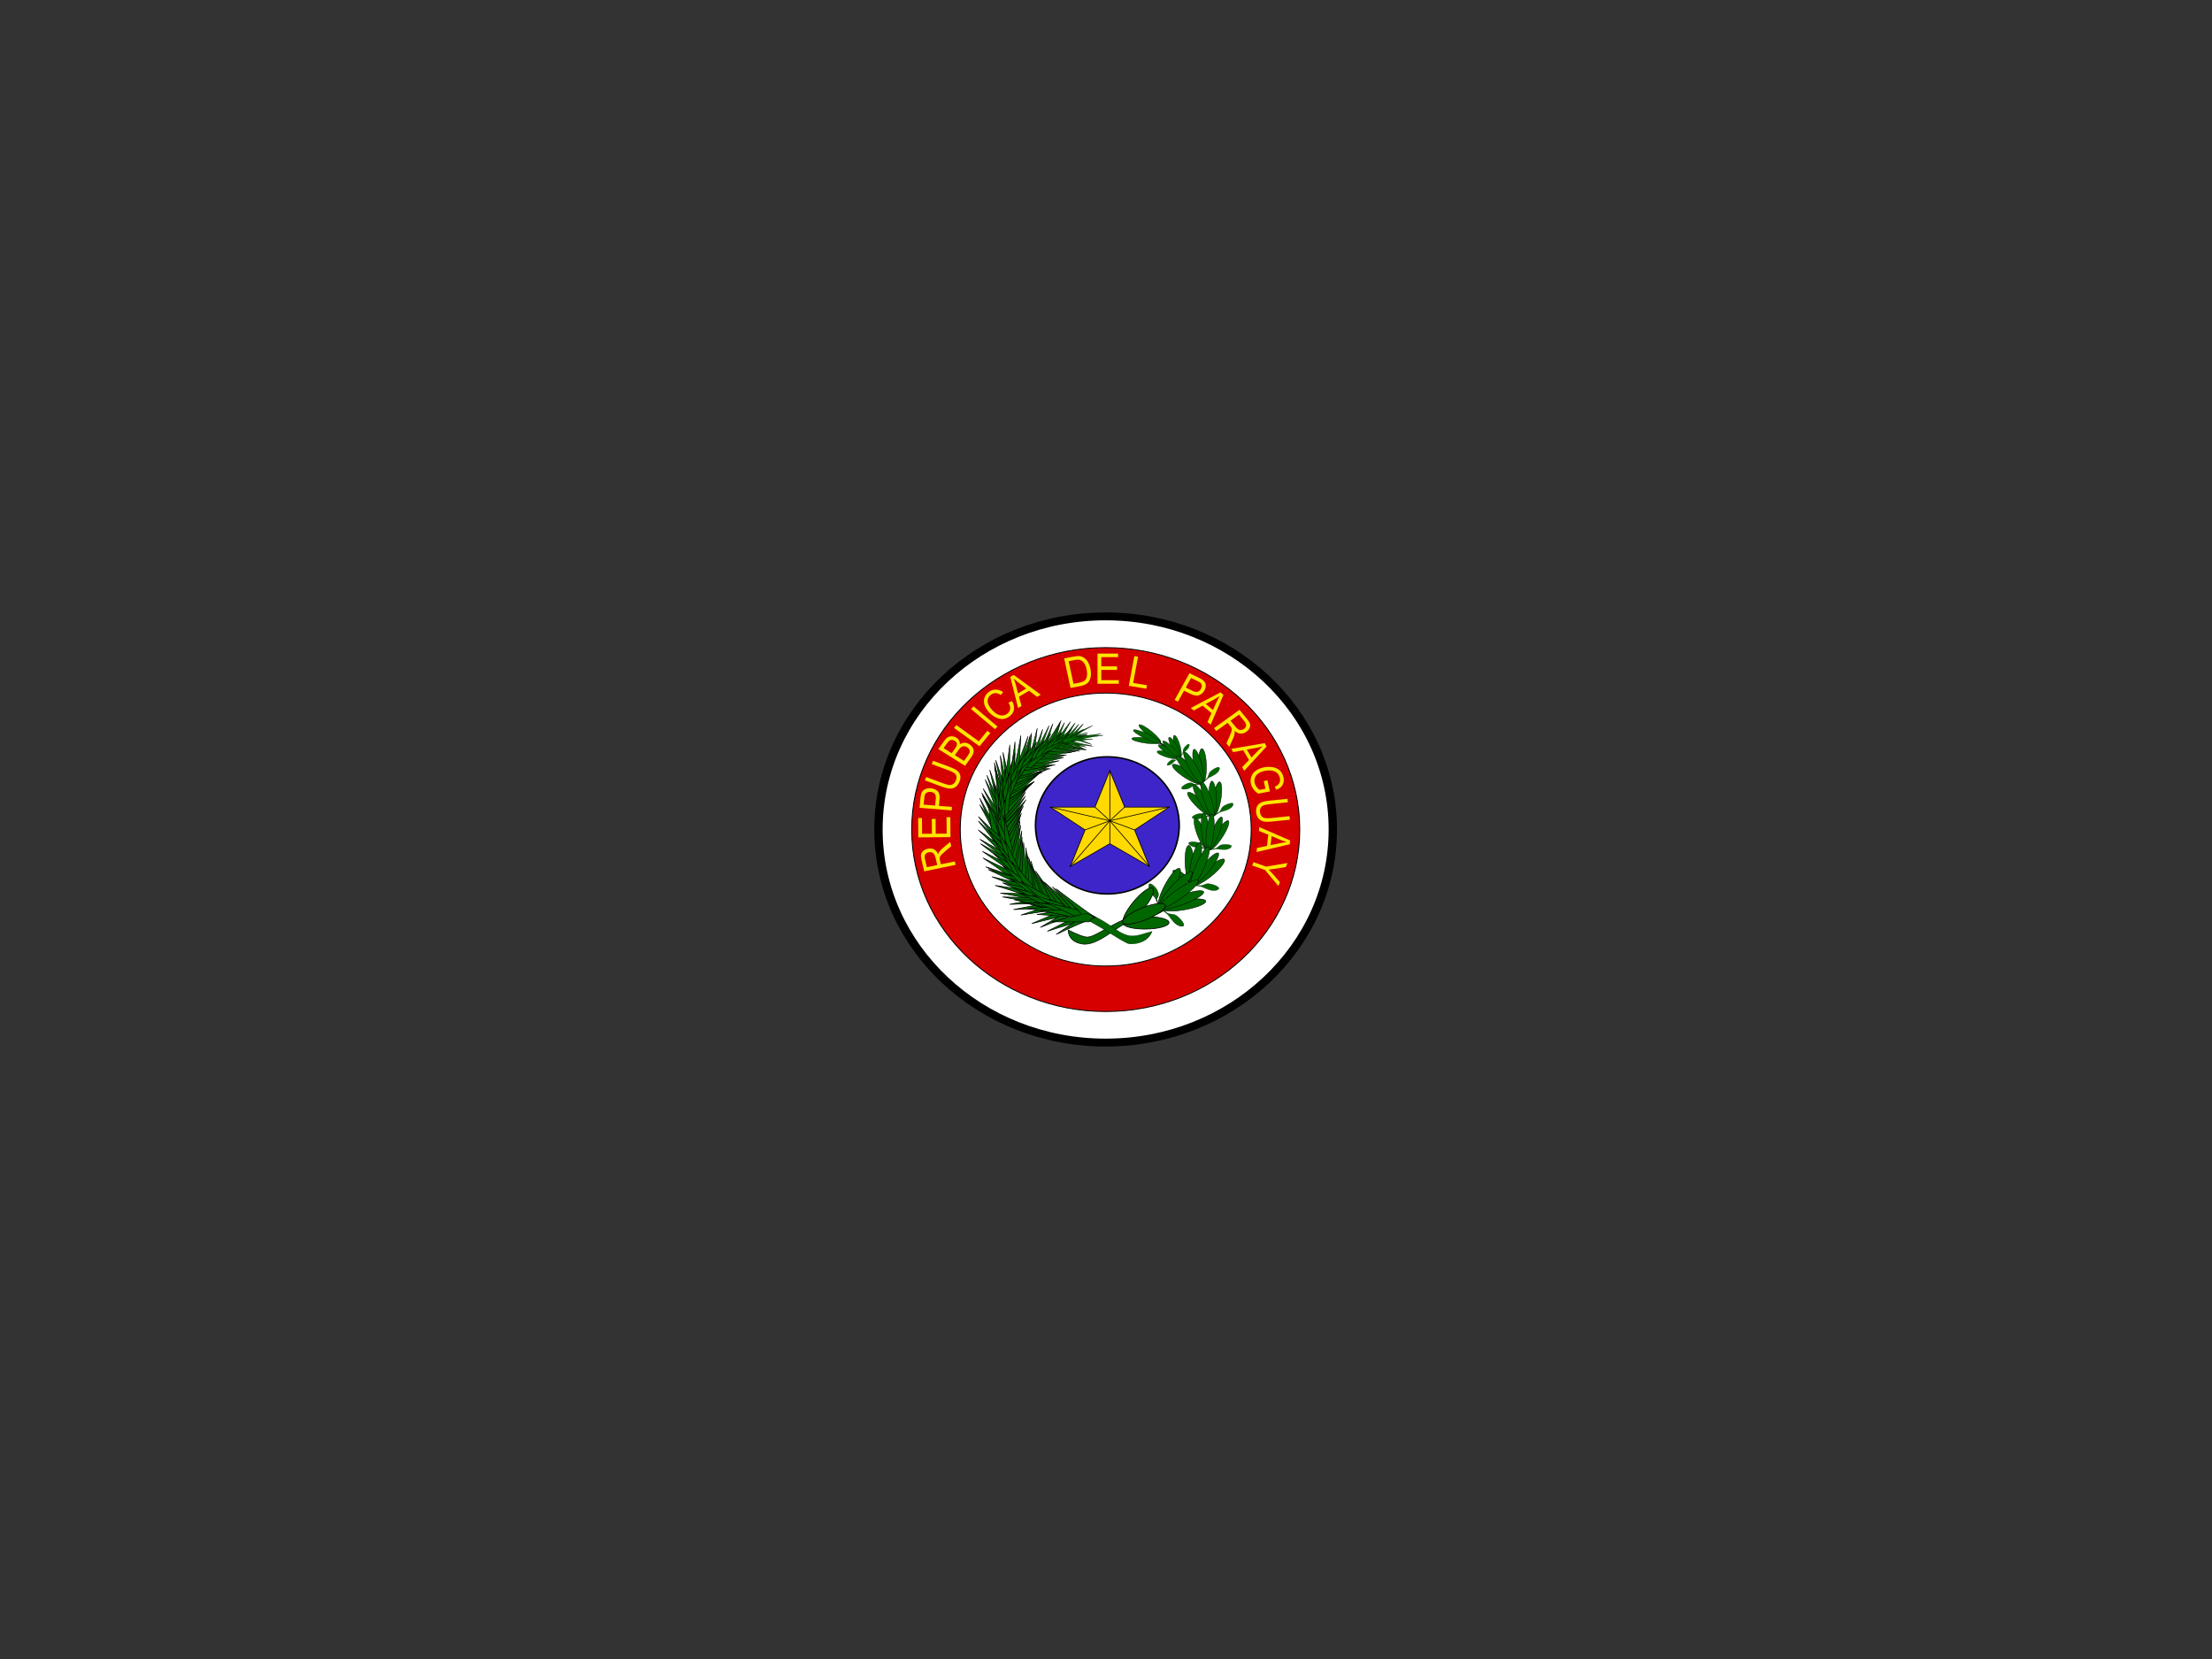 <?xml version="1.0" encoding="UTF-8" standalone="no"?>
<!-- Created with Sodipodi ("http://www.sodipodi.com/") -->

<svg
   xmlns:dc="http://purl.org/dc/elements/1.1/"
   xmlns:cc="http://creativecommons.org/ns#"
   xmlns:rdf="http://www.w3.org/1999/02/22-rdf-syntax-ns#"
   xmlns:svg="http://www.w3.org/2000/svg"
   xmlns="http://www.w3.org/2000/svg"
   xmlns:sodipodi="http://sodipodi.sourceforge.net/DTD/sodipodi-0.dtd"
   xmlns:inkscape="http://www.inkscape.org/namespaces/inkscape"
   id="svg548"
   height="480"
   width="640"
   version="1.1"
   inkscape:version="0.91 r13725"
   sodipodi:docname="py.svg">
  <rect width="100%" height="100%" fill="#333333" stroke="none"/>
  <sodipodi:namedview
     pagecolor="#ffffff"
     bordercolor="#666666"
     borderopacity="1"
     objecttolerance="10"
     gridtolerance="10"
     guidetolerance="10"
     inkscape:pageopacity="0"
     inkscape:pageshadow="2"
     inkscape:window-width="640"
     inkscape:window-height="480"
     id="namedview216"
     showgrid="false"
     inkscape:zoom="0.49166667"
     inkscape:cx="320"
     inkscape:cy="240"
     inkscape:window-x="0"
     inkscape:window-y="0"
     inkscape:window-maximized="0"
     inkscape:current-layer="flag" />
  <defs
     id="defs550">
    <clipPath
       id="clipPath5176"
       clipPathUnits="userSpaceOnUse">
      <rect
         id="rect5178"
         fill-opacity="0.67"
         height="512"
         width="640"
         y="0"
         x="-64" />
    </clipPath>
  </defs>
  <g
     id="flag"
     clip-path="url(#clipPath5176)"
     transform="matrix(1 0 0 .938 64 -0)">
    <g
       id="g2055"
       transform="matrix(.181 0 0 .181 183.75 156.78)">
      <path
         id="path2054"
         d="m744.14 567.26c0 192.48-157.09 348.52-350.87 348.52s-350.87-156.04-350.87-348.52 157.09-348.52 350.87-348.52 350.87 156.04 350.87 348.52z"
         fill-rule="evenodd"
         transform="matrix(1.035 0 0 1.042 -8.442 -43.697)"
         stroke="#000"
         stroke-width="12.91"
         fill="#fff" />
      <g
         id="g1766"
         transform="matrix(.406 0 0 .407 257.18 329.71)"
         stroke="#000"
         stroke-width="2.637">
        <g
           id="g842"
           fill-rule="evenodd"
           transform="matrix(.897 .205 -.224 .93 260.11 -31.435)"
           fill="#006700">
          <path
             id="path774"
             d="m259.03 105.71s400.32 70.645 414.45 395.62c14.129 324.97-188.39 367.36-259.03 419.16-70.645 51.807-113.03 113.03-146 113.03-32.968 0-80.065-14.13-80.065-14.13s9.42 51.81 75.355 47.1c65.936-4.71 127.16-113.03 164.84-131.87s277.88-98.9 259.04-428.58c-14.13-353.23-423.88-390.91-428.59-400.33z" />
          <g
             id="g782"
             transform="matrix(0.375 -.6 .562 .351 34.021 138.2)">
            <path
               id="path780"
               d="m320.26 487.2c0 59.825-11.597 108.32-25.903 108.32s-25.903-48.498-25.903-108.32c0-59.825 11.597-108.32 25.903-108.32s25.903 48.498 25.903 108.32z"
               transform="matrix(.501 .471 -.319 .604 320.67 92.874)" />
            <path
               id="path778"
               d="m320.26 487.2c0 59.825-11.597 108.32-25.903 108.32s-25.903-48.498-25.903-108.32c0-59.825 11.597-108.32 25.903-108.32s25.903 48.498 25.903 108.32z"
               transform="matrix(.572 .297 -.201 .689 224.73 97.252)" />
            <path
               id="path779"
               d="m320.26 487.2c0 59.825-11.597 108.32-25.903 108.32s-25.903-48.498-25.903-108.32c0-59.825 11.597-108.32 25.903-108.32s25.903 48.498 25.903 108.32z"
               transform="matrix(.506 -.462 .313 .61 -64.59 364.47)" />
            <path
               id="path777"
               d="m320.26 487.2c0 59.825-11.597 108.32-25.903 108.32s-25.903-48.498-25.903-108.32c0-59.825 11.597-108.32 25.903-108.32s25.903 48.498 25.903 108.32z"
               transform="matrix(.593 -.208 .141 .715 9.635 223.61)" />
            <path
               id="path776"
               d="m320.26 487.2c0 59.825-11.597 108.32-25.903 108.32s-25.903-48.498-25.903-108.32c0-59.825 11.597-108.32 25.903-108.32s25.903 48.498 25.903 108.32z"
               transform="matrix(.613 0 0 .739 93.439 155.35)" />
            <path
               id="path781"
               d="m151.53 682.7c0 1.665-41.628-24.978-49.954-33.303-8.333-8.33-6.668-46.62-33.31-64.94s-54.949-9.99-68.27 1.66c-13.321 11.656-8.326 38.298 23.312 61.61s53.284 1.666 69.936 9.991c16.651 8.326 43.294 24.976 56.615 38.297 13.321-9.99 46.623-21.646 64.94-29.972 18.316-8.325 64.941 11.656 96.578-11.656 26.642-18.316 38.297-56.614 19.981-68.27-18.317-11.656-51.619-6.66-71.6 4.996-19.982 11.656-29.972 58.279-49.955 66.605-14.986 4.995-56.614 28.307-58.279 24.977z"
               transform="matrix(.525 0 0 .278 191.54 402.47)" />
          </g>
          <g
             id="g789"
             transform="matrix(.736 -.677 .677 .736 -14.339 19.529)">
            <path
               id="path790"
               d="m320.26 487.2c0 59.825-11.597 108.32-25.903 108.32s-25.903-48.498-25.903-108.32c0-59.825 11.597-108.32 25.903-108.32s25.903 48.498 25.903 108.32z"
               transform="matrix(.501 .471 -.319 .604 320.67 92.874)" />
            <path
               id="path791"
               d="m320.26 487.2c0 59.825-11.597 108.32-25.903 108.32s-25.903-48.498-25.903-108.32c0-59.825 11.597-108.32 25.903-108.32s25.903 48.498 25.903 108.32z"
               transform="matrix(.572 .297 -.201 .689 224.73 97.252)" />
            <path
               id="path792"
               d="m320.26 487.2c0 59.825-11.597 108.32-25.903 108.32s-25.903-48.498-25.903-108.32c0-59.825 11.597-108.32 25.903-108.32s25.903 48.498 25.903 108.32z"
               transform="matrix(.506 -.462 .313 .61 -64.59 364.47)" />
            <path
               id="path793"
               d="m320.26 487.2c0 59.825-11.597 108.32-25.903 108.32s-25.903-48.498-25.903-108.32c0-59.825 11.597-108.32 25.903-108.32s25.903 48.498 25.903 108.32z"
               transform="matrix(.593 -.208 .141 .715 9.635 223.61)" />
            <path
               id="path794"
               d="m320.26 487.2c0 59.825-11.597 108.32-25.903 108.32s-25.903-48.498-25.903-108.32c0-59.825 11.597-108.32 25.903-108.32s25.903 48.498 25.903 108.32z"
               transform="matrix(.613 0 0 .739 93.439 155.35)" />
            <path
               id="path795"
               d="m151.53 682.7c0 1.665-41.628-24.978-49.954-33.303-8.333-8.33-6.668-46.62-33.31-64.94s-54.949-9.99-68.27 1.66c-13.321 11.656-8.326 38.298 23.312 61.61s53.284 1.666 69.936 9.991c16.651 8.326 43.294 24.976 56.615 38.297 13.321-9.99 46.623-21.646 64.94-29.972 18.316-8.325 64.941 11.656 96.578-11.656 26.642-18.316 38.297-56.614 19.981-68.27-18.317-11.656-51.619-6.66-71.6 4.996-19.982 11.656-29.972 58.279-49.955 66.605-14.986 4.995-56.614 28.307-58.279 24.977z"
               transform="matrix(.525 0 0 .278 191.54 402.47)" />
          </g>
          <g
             id="g796"
             transform="matrix(.849 -.529 .529 .849 124.02 41.877)">
            <path
               id="path797"
               d="m320.26 487.2c0 59.825-11.597 108.32-25.903 108.32s-25.903-48.498-25.903-108.32c0-59.825 11.597-108.32 25.903-108.32s25.903 48.498 25.903 108.32z"
               transform="matrix(.501 .471 -.319 .604 320.67 92.874)" />
            <path
               id="path798"
               d="m320.26 487.2c0 59.825-11.597 108.32-25.903 108.32s-25.903-48.498-25.903-108.32c0-59.825 11.597-108.32 25.903-108.32s25.903 48.498 25.903 108.32z"
               transform="matrix(.572 .297 -.201 .689 224.73 97.252)" />
            <path
               id="path799"
               d="m320.26 487.2c0 59.825-11.597 108.32-25.903 108.32s-25.903-48.498-25.903-108.32c0-59.825 11.597-108.32 25.903-108.32s25.903 48.498 25.903 108.32z"
               transform="matrix(.506 -.462 .313 .61 -64.59 364.47)" />
            <path
               id="path800"
               d="m320.26 487.2c0 59.825-11.597 108.32-25.903 108.32s-25.903-48.498-25.903-108.32c0-59.825 11.597-108.32 25.903-108.32s25.903 48.498 25.903 108.32z"
               transform="matrix(.593 -.208 .141 .715 9.635 223.61)" />
            <path
               id="path801"
               d="m320.26 487.2c0 59.825-11.597 108.32-25.903 108.32s-25.903-48.498-25.903-108.32c0-59.825 11.597-108.32 25.903-108.32s25.903 48.498 25.903 108.32z"
               transform="matrix(.613 0 0 .739 93.439 155.35)" />
            <path
               id="path802"
               d="m151.53 682.7c0 1.665-41.628-24.978-49.954-33.303-8.333-8.33-6.668-46.62-33.31-64.94s-54.949-9.99-68.27 1.66c-13.321 11.656-8.326 38.298 23.312 61.61s53.284 1.666 69.936 9.991c16.651 8.326 43.294 24.976 56.615 38.297 13.321-9.99 46.623-21.646 64.94-29.972 18.316-8.325 64.941 11.656 96.578-11.656 26.642-18.316 38.297-56.614 19.981-68.27-18.317-11.656-51.619-6.66-71.6 4.996-19.982 11.656-29.972 58.279-49.955 66.605-14.986 4.995-56.614 28.307-58.279 24.977z"
               transform="matrix(.525 0 0 .278 191.54 402.47)" />
          </g>
          <g
             id="g803"
             transform="matrix(.99 -.144 .144 .99 329.61 1.645)">
            <path
               id="path804"
               d="m320.26 487.2c0 59.825-11.597 108.32-25.903 108.32s-25.903-48.498-25.903-108.32c0-59.825 11.597-108.32 25.903-108.32s25.903 48.498 25.903 108.32z"
               transform="matrix(.501 .471 -.319 .604 320.67 92.874)" />
            <path
               id="path805"
               d="m320.26 487.2c0 59.825-11.597 108.32-25.903 108.32s-25.903-48.498-25.903-108.32c0-59.825 11.597-108.32 25.903-108.32s25.903 48.498 25.903 108.32z"
               transform="matrix(.572 .297 -.201 .689 224.73 97.252)" />
            <path
               id="path806"
               d="m320.26 487.2c0 59.825-11.597 108.32-25.903 108.32s-25.903-48.498-25.903-108.32c0-59.825 11.597-108.32 25.903-108.32s25.903 48.498 25.903 108.32z"
               transform="matrix(.506 -.462 .313 .61 -64.59 364.47)" />
            <path
               id="path807"
               d="m320.26 487.2c0 59.825-11.597 108.32-25.903 108.32s-25.903-48.498-25.903-108.32c0-59.825 11.597-108.32 25.903-108.32s25.903 48.498 25.903 108.32z"
               transform="matrix(.593 -.208 .141 .715 9.635 223.61)" />
            <path
               id="path808"
               d="m320.26 487.2c0 59.825-11.597 108.32-25.903 108.32s-25.903-48.498-25.903-108.32c0-59.825 11.597-108.32 25.903-108.32s25.903 48.498 25.903 108.32z"
               transform="matrix(.613 0 0 .739 93.439 155.35)" />
            <path
               id="path809"
               d="m151.53 682.7c0 1.665-41.628-24.978-49.954-33.303-8.333-8.33-6.668-46.62-33.31-64.94s-54.949-9.99-68.27 1.66c-13.321 11.656-8.326 38.298 23.312 61.61s53.284 1.666 69.936 9.991c16.651 8.326 43.294 24.976 56.615 38.297 13.321-9.99 46.623-21.646 64.94-29.972 18.316-8.325 64.941 11.656 96.578-11.656 26.642-18.316 38.297-56.614 19.981-68.27-18.317-11.656-51.619-6.66-71.6 4.996-19.982 11.656-29.972 58.279-49.955 66.605-14.986 4.995-56.614 28.307-58.279 24.977z"
               transform="matrix(.525 0 0 .278 191.54 402.47)" />
          </g>
          <g
             id="g810"
             transform="matrix(1.15 .185 -.179 1.131 447.09 -8.152)">
            <path
               id="path811"
               d="m320.26 487.2c0 59.825-11.597 108.32-25.903 108.32s-25.903-48.498-25.903-108.32c0-59.825 11.597-108.32 25.903-108.32s25.903 48.498 25.903 108.32z"
               transform="matrix(.501 .471 -.319 .604 320.67 92.874)" />
            <path
               id="path812"
               d="m320.26 487.2c0 59.825-11.597 108.32-25.903 108.32s-25.903-48.498-25.903-108.32c0-59.825 11.597-108.32 25.903-108.32s25.903 48.498 25.903 108.32z"
               transform="matrix(.572 .297 -.201 .689 224.73 97.252)" />
            <path
               id="path813"
               d="m320.26 487.2c0 59.825-11.597 108.32-25.903 108.32s-25.903-48.498-25.903-108.32c0-59.825 11.597-108.32 25.903-108.32s25.903 48.498 25.903 108.32z"
               transform="matrix(.506 -.462 .313 .61 -64.59 364.47)" />
            <path
               id="path814"
               d="m320.26 487.2c0 59.825-11.597 108.32-25.903 108.32s-25.903-48.498-25.903-108.32c0-59.825 11.597-108.32 25.903-108.32s25.903 48.498 25.903 108.32z"
               transform="matrix(.593 -.208 .141 .715 9.635 223.61)" />
            <path
               id="path815"
               d="m320.26 487.2c0 59.825-11.597 108.32-25.903 108.32s-25.903-48.498-25.903-108.32c0-59.825 11.597-108.32 25.903-108.32s25.903 48.498 25.903 108.32z"
               transform="matrix(.613 0 0 .739 93.439 155.35)" />
            <path
               id="path816"
               d="m151.53 682.7c0 1.665-41.628-24.978-49.954-33.303-8.333-8.33-6.668-46.62-33.31-64.94s-54.949-9.99-68.27 1.66c-13.321 11.656-8.326 38.298 23.312 61.61s53.284 1.666 69.936 9.991c16.651 8.326 43.294 24.976 56.615 38.297 13.321-9.99 46.623-21.646 64.94-29.972 18.316-8.325 64.941 11.656 96.578-11.656 26.642-18.316 38.297-56.614 19.981-68.27-18.317-11.656-51.619-6.66-71.6 4.996-19.982 11.656-29.972 58.279-49.955 66.605-14.986 4.995-56.614 28.307-58.279 24.977z"
               transform="matrix(.525 0 0 .278 191.54 402.47)" />
          </g>
          <g
             id="g817"
             transform="matrix(1.018 .807 -.824 .963 756.4 48.616)">
            <path
               id="path818"
               d="m320.26 487.2c0 59.825-11.597 108.32-25.903 108.32s-25.903-48.498-25.903-108.32c0-59.825 11.597-108.32 25.903-108.32s25.903 48.498 25.903 108.32z"
               transform="matrix(.501 .471 -.319 .604 320.67 92.874)" />
            <path
               id="path819"
               d="m320.26 487.2c0 59.825-11.597 108.32-25.903 108.32s-25.903-48.498-25.903-108.32c0-59.825 11.597-108.32 25.903-108.32s25.903 48.498 25.903 108.32z"
               transform="matrix(.572 .297 -.201 .689 224.73 97.252)" />
            <path
               id="path820"
               d="m320.26 487.2c0 59.825-11.597 108.32-25.903 108.32s-25.903-48.498-25.903-108.32c0-59.825 11.597-108.32 25.903-108.32s25.903 48.498 25.903 108.32z"
               transform="matrix(.506 -.462 .313 .61 -64.59 364.47)" />
            <path
               id="path821"
               d="m320.26 487.2c0 59.825-11.597 108.32-25.903 108.32s-25.903-48.498-25.903-108.32c0-59.825 11.597-108.32 25.903-108.32s25.903 48.498 25.903 108.32z"
               transform="matrix(.593 -.208 .141 .715 9.635 223.61)" />
            <path
               id="path822"
               d="m320.26 487.2c0 59.825-11.597 108.32-25.903 108.32s-25.903-48.498-25.903-108.32c0-59.825 11.597-108.32 25.903-108.32s25.903 48.498 25.903 108.32z"
               transform="matrix(.613 0 0 .739 93.439 155.35)" />
            <path
               id="path823"
               d="m151.53 682.7c0 1.665-41.628-24.978-49.954-33.303-8.333-8.33-6.668-46.62-33.31-64.94s-54.949-9.99-68.27 1.66c-13.321 11.656-8.326 38.298 23.312 61.61s53.284 1.666 69.936 9.991c16.651 8.326 43.294 24.976 56.615 38.297 13.321-9.99 46.623-21.646 64.94-29.972 18.316-8.325 64.941 11.656 96.578-11.656 26.642-18.316 38.297-56.614 19.981-68.27-18.317-11.656-51.619-6.66-71.6 4.996-19.982 11.656-29.972 58.279-49.955 66.605-14.986 4.995-56.614 28.307-58.279 24.977z"
               transform="matrix(.525 0 0 .278 191.54 402.47)" />
          </g>
          <g
             id="g834"
             transform="matrix(.701 .989 -.974 .69 782.3 222.78)">
            <path
               id="path832"
               d="m314.71 506.2c0 45.062-10.064 81.591-22.479 81.591s-22.479-36.53-22.479-81.591c0-45.062 10.064-81.591 22.479-81.591s22.479 36.53 22.479 81.591z"
               transform="matrix(.929 .371 -.371 .929 252.11 -52.333)" />
            <path
               id="path833"
               d="m314.71 506.2c0 45.062-10.064 81.591-22.479 81.591s-22.479-36.53-22.479-81.591c0-45.062 10.064-81.591 22.479-81.591s22.479 36.53 22.479 81.591z"
               transform="matrix(.874 -.486 .486 .874 -234.07 229)" />
            <path
               id="path831"
               d="m314.71 506.2c0 45.062-10.064 81.591-22.479 81.591s-22.479-36.53-22.479-81.591c0-45.062 10.064-81.591 22.479-81.591s22.479 36.53 22.479 81.591z"
               transform="translate(9.991 14.986)" />
          </g>
          <g
             id="g838"
             transform="matrix(.161 -.475 .769 .185 -139.38 169.17)">
            <path
               id="path839"
               d="m314.71 506.2c0 45.062-10.064 81.591-22.479 81.591s-22.479-36.53-22.479-81.591c0-45.062 10.064-81.591 22.479-81.591s22.479 36.53 22.479 81.591z"
               transform="matrix(.929 .371 -.371 .929 252.11 -52.333)" />
            <path
               id="path840"
               d="m314.71 506.2c0 45.062-10.064 81.591-22.479 81.591s-22.479-36.53-22.479-81.591c0-45.062 10.064-81.591 22.479-81.591s22.479 36.53 22.479 81.591z"
               transform="matrix(.874 -.486 .486 .874 -234.07 229)" />
            <path
               id="path841"
               d="m314.71 506.2c0 45.062-10.064 81.591-22.479 81.591s-22.479-36.53-22.479-81.591c0-45.062 10.064-81.591 22.479-81.591s22.479 36.53 22.479 81.591z"
               transform="translate(9.991 14.986)" />
          </g>
        </g>
        <g
           id="g1623"
           fill-rule="evenodd"
           transform="matrix(.999 -.026 .017 .956 103.72 108.05)"
           fill="#006700">
          <path
             id="path673"
             d="m339.1 586.1s113.03 32.968 211.94 89.484c98.904 56.516 252.16 272.38 292.21 280.92 44.682-1.342 105.85-37.846 126.48-164.27-67.86 43.25-107.82 101.54-174.96 40.06-23.55-14.13-102.44-137.87-187.22-199.09-84.77-61.23-254.32-122.45-254.32-122.45l-14.129 75.356z"
             transform="matrix(.673 .061 -.022 .366 -223.16 555.09)" />
          <path
             id="path655"
             d="m332.03 604.94c1.177 0 21.194-164.84 21.194-164.84l17.661 164.84-20.016 28.258-18.839-28.258z"
             transform="matrix(-.22 -.581 -.562 .202 498.33 149.41)" />
          <path
             id="path656"
             d="m248.44 462.47c29.436 48.274 77.71 121.28 101.26 170.73 26.295-51.807 74.962-128.34 104.79-175.44-31.79 36.107-71.822 88.699-104.79 116.56-33.36-27.866-70.253-78.103-101.26-111.86z"
             transform="matrix(-.221 -.58 -.561 .203 482.16 153.62)" />
          <path
             id="path657"
             d="m332.03 604.94c1.177 0 21.194-164.84 21.194-164.84l17.661 164.84-20.016 28.258-18.839-28.258z"
             transform="matrix(-.312 -.538 -.516 .297 485.55 82.607)" />
          <path
             id="path658"
             d="m248.44 462.47c29.436 48.274 77.71 121.28 101.26 170.73 26.295-51.807 74.962-128.34 104.79-175.44-31.79 36.107-71.822 88.699-104.79 116.56-33.36-27.866-70.253-78.103-101.26-111.86z"
             transform="matrix(-.232 -.601 -.56 .208 468.36 154.89)" />
          <path
             id="path659"
             d="m332.03 604.94c1.177 0 21.194-164.84 21.194-164.84l17.661 164.84-20.016 28.258-18.839-28.258z"
             transform="matrix(-.17 -.596 -.579 .15 463.29 195.77)" />
          <path
             id="path660"
             d="m248.44 462.47c29.436 48.274 77.71 121.28 101.26 170.73 26.295-51.807 74.962-128.34 104.79-175.44-31.79 36.107-71.822 88.699-104.79 116.56-33.36-27.866-70.253-78.103-101.26-111.86z"
             transform="matrix(-.296 -.585 -.53 .275 460.33 120.12)" />
          <path
             id="path661"
             d="m332.03 604.94c1.177 0 21.194-164.84 21.194-164.84l17.661 164.84-20.016 28.258-18.839-28.258z"
             transform="matrix(-.417 -.461 -.436 .407 449.75 -4.341)" />
          <path
             id="path662"
             d="m248.44 462.47c29.436 48.274 77.71 121.28 101.26 170.73 26.295-51.807 74.962-128.34 104.79-175.44-31.79 36.107-71.822 88.699-104.79 116.56-33.36-27.866-70.253-78.103-101.26-111.86z"
             transform="matrix(-.371 -.617 -.536 .34 481.04 103.22)" />
          <path
             id="path663"
             d="m332.03 604.94c1.177 0 21.194-164.84 21.194-164.84l17.661 164.84-20.016 28.258-18.839-28.258z"
             transform="matrix(-.395 -.595 -.514 .367 476.42 82.783)" />
          <path
             id="path638"
             d="m248.44 462.47c29.436 48.274 77.71 121.28 101.26 170.73 26.295-51.807 74.962-128.34 104.79-175.44-31.79 36.107-71.822 88.699-104.79 116.56-33.36-27.866-70.253-78.103-101.26-111.86z"
             transform="matrix(-.279 -.666 -.649 .387 494.14 95.882)" />
          <path
             id="path639"
             d="m332.03 604.94c1.177 0 21.194-164.84 21.194-164.84l17.661 164.84-20.016 28.258-18.839-28.258z"
             transform="matrix(-.31 -.641 -.63 .415 493.2 73.607)" />
          <path
             id="path640"
             d="m248.44 462.47c29.436 48.274 77.71 121.28 101.26 170.73 26.295-51.807 74.962-128.34 104.79-175.44-31.79 36.107-71.822 88.699-104.79 116.56-33.36-27.866-70.253-78.103-101.26-111.86z"
             transform="matrix(-.368 -.61 -.589 .472 474.07 44.859)" />
          <path
             id="path641"
             d="m332.03 604.94c1.177 0 21.194-164.84 21.194-164.84l17.661 164.84-20.016 28.258-18.839-28.258z"
             transform="matrix(-.462 -.521 -.518 .568 463.19 -42.071)" />
          <path
             id="path642"
             d="m248.44 462.47c29.436 48.274 77.71 121.28 101.26 170.73 26.295-51.807 74.962-128.34 104.79-175.44-31.79 36.107-71.822 88.699-104.79 116.56-33.36-27.866-70.253-78.103-101.26-111.86z"
             transform="matrix(-.335 -.628 -.614 .44 455.59 76.105)" />
          <path
             id="path643"
             d="m332.03 604.94c1.177 0 21.194-164.84 21.194-164.84l17.661 164.84-20.016 28.258-18.839-28.258z"
             transform="matrix(-.314 -.649 -.619 .416 461.59 103.3)" />
          <path
             id="path644"
             d="m248.44 462.47c29.436 48.274 77.71 121.28 101.26 170.73 26.295-51.807 74.962-128.34 104.79-175.44-31.79 36.107-71.822 88.699-104.79 116.56-33.36-27.866-70.253-78.103-101.26-111.86z"
             transform="matrix(-.402 -.574 -.572 .507 441.37 35.733)" />
          <path
             id="path645"
             d="m332.03 604.94c1.177 0 21.194-164.84 21.194-164.84l17.661 164.84-20.016 28.258-18.839-28.258z"
             transform="matrix(-.539 -.42 -.446 .641 415.43 -105.63)" />
          <path
             id="path622"
             d="m248.44 462.47c29.436 48.274 77.71 121.28 101.26 170.73 26.295-51.807 74.962-128.34 104.79-175.44-31.79 36.107-71.822 88.699-104.79 116.56-33.36-27.866-70.253-78.103-101.26-111.86z"
             transform="matrix(-.507 -.625 -.568 .594 465.65 14.525)" />
          <path
             id="path623"
             d="m332.03 604.94c1.177 0 21.194-164.84 21.194-164.84l17.661 164.84-20.016 28.258-18.839-28.258z"
             transform="matrix(-.532 -.59 -.539 .619 457.63 -8.756)" />
          <path
             id="path624"
             d="m248.44 462.47c29.436 48.274 77.71 121.28 101.26 170.73 26.295-51.807 74.962-128.34 104.79-175.44-31.79 36.107-71.822 88.699-104.79 116.56-33.36-27.866-70.253-78.103-101.26-111.86z"
             transform="matrix(-.533 -.589 -.539 .619 441.32 7.016)" />
          <path
             id="path625"
             d="m332.03 604.94c1.177 0 21.194-164.84 21.194-164.84l17.661 164.84-20.016 28.258-18.839-28.258z"
             transform="matrix(-.616 -.476 -.441 .71 410.66 -84.735)" />
          <path
             id="path626"
             d="m248.44 462.47c29.436 48.274 77.71 121.28 101.26 170.73 26.295-51.807 74.962-128.34 104.79-175.44-31.79 36.107-71.822 88.699-104.79 116.56-33.36-27.866-70.253-78.103-101.26-111.86z"
             transform="matrix(-.48 -.632 -.591 .571 436.11 57.18)" />
          <path
             id="path627"
             d="m332.03 604.94c1.177 0 21.194-164.84 21.194-164.84l17.661 164.84-20.016 28.258-18.839-28.258z"
             transform="matrix(-.42 -.684 -.634 .507 448.7 118.68)" />
          <path
             id="path628"
             d="m248.44 462.47c29.436 48.274 77.71 121.28 101.26 170.73 26.295-51.807 74.962-128.34 104.79-175.44-31.79 36.107-71.822 88.699-104.79 116.56-33.36-27.866-70.253-78.103-101.26-111.86z"
             transform="matrix(-.431 -.692 -.611 .521 413.98 112.33)" />
          <path
             id="path629"
             d="m332.03 604.94c1.177 0 21.194-164.84 21.194-164.84l17.661 164.84-20.016 28.258-18.839-28.258z"
             transform="matrix(-.577 -.53 -.475 .685 385.94 -50.897)" />
          <path
             id="path551"
             d="m248.44 462.47c29.436 48.274 77.71 121.28 101.26 170.73 26.295-51.807 74.962-128.34 104.79-175.44-31.79 36.107-71.822 88.699-104.79 116.56-33.36-27.866-70.253-78.103-101.26-111.86z"
             transform="matrix(-.595 -.633 -.592 .765 451.58 -30.354)" />
          <path
             id="path553"
             d="m332.03 604.94c1.177 0 21.194-164.84 21.194-164.84l17.661 164.84-20.016 28.258-18.839-28.258z"
             transform="matrix(-.62 -.589 -.559 .788 441.41 -55.635)" />
          <path
             id="path560"
             d="m248.44 462.47c29.436 48.274 77.71 121.28 101.26 170.73 26.295-51.807 74.962-128.34 104.79-175.44-31.79 36.107-71.822 88.699-104.79 116.56-33.36-27.866-70.253-78.103-101.26-111.86z"
             transform="matrix(-.621 -.588 -.558 .789 424.35 -35.138)" />
          <path
             id="path561"
             d="m332.03 604.94c1.177 0 21.194-164.84 21.194-164.84l17.661 164.84-20.016 28.258-18.839-28.258z"
             transform="matrix(-.706 -.447 -.446 .877 385.32 -134.92)" />
          <path
             id="path562"
             d="m248.44 462.47c29.436 48.274 77.71 121.28 101.26 170.73 26.295-51.807 74.962-128.34 104.79-175.44-31.79 36.107-71.822 88.699-104.79 116.56-33.36-27.866-70.253-78.103-101.26-111.86z"
             transform="matrix(-.625 -.583 -.554 .793 403.49 -26.088)" />
          <path
             id="path563"
             d="m332.03 604.94c1.177 0 21.194-164.84 21.194-164.84l17.661 164.84-20.016 28.258-18.839-28.258z"
             transform="matrix(-.568 -.656 -.611 .733 427.06 39.506)" />
          <path
             id="path564"
             d="m248.44 462.47c29.436 48.274 77.71 121.28 101.26 170.73 26.295-51.807 74.962-128.34 104.79-175.44-31.79 36.107-71.822 88.699-104.79 116.56-33.36-27.866-70.253-78.103-101.26-111.86z"
             transform="matrix(-.734 -.393 -.391 .906 351.09 -132.23)" />
          <path
             id="path565"
             d="m332.03 604.94c1.177 0 21.194-164.84 21.194-164.84l17.661 164.84-20.016 28.258-18.839-28.258z"
             transform="matrix(-.811 -.14 -.182 .977 252.19 -272.91)" />
          <path
             id="path566"
             d="m248.44 462.47c29.436 48.274 77.71 121.28 101.26 170.73 26.295-51.807 74.962-128.34 104.79-175.44-31.79 36.107-71.822 88.699-104.79 116.56-33.36-27.866-70.253-78.103-101.26-111.86z"
             transform="matrix(-.732 -.398 -.394 .904 340.67 -115.45)" />
          <path
             id="path567"
             d="m332.03 604.94c1.177 0 21.194-164.84 21.194-164.84l17.661 164.84-20.016 28.258-18.839-28.258z"
             transform="matrix(-.75 -.353 -.358 .922 327.56 -141.21)" />
          <path
             id="path568"
             d="m248.44 462.47c29.436 48.274 77.71 121.28 101.26 170.73 26.295-51.807 74.962-128.34 104.79-175.44-31.79 36.107-71.822 88.699-104.79 116.56-33.36-27.866-70.253-78.103-101.26-111.86z"
             transform="matrix(-.798 -.316 -.31 .976 313.84 -165.52)" />
          <path
             id="path569"
             d="m332.03 604.94c1.177 0 21.194-164.84 21.194-164.84l17.661 164.84-20.016 28.258-18.839-28.258z"
             transform="matrix(-.839 -.147 -.172 1.016 244.27 -245.48)" />
          <path
             id="path570"
             d="m248.44 462.47c29.436 48.274 77.71 121.28 101.26 170.73 26.295-51.807 74.962-128.34 104.79-175.44-31.79 36.107-71.822 88.699-104.79 116.56-33.36-27.866-70.253-78.103-101.26-111.86z"
             transform="matrix(-.765 -.402 -.384 .945 327.22 -101.8)" />
          <path
             id="path571"
             d="m332.03 604.94c1.177 0 21.194-164.84 21.194-164.84l17.661 164.84-20.016 28.258-18.839-28.258z"
             transform="matrix(-.724 -.491 -.456 .902 365.88 -43.312)" />
          <path
             id="path572"
             d="m248.44 462.47c29.436 48.274 77.71 121.28 101.26 170.73 26.295-51.807 74.962-128.34 104.79-175.44-31.79 36.107-71.822 88.699-104.79 116.56-33.36-27.866-70.253-78.103-101.26-111.86z"
             transform="matrix(-.756 -.317 -.295 .992 283.06 -143.75)" />
          <path
             id="path573"
             d="m332.03 604.94c1.177 0 21.194-164.84 21.194-164.84l17.661 164.84-20.016 28.258-18.839-28.258z"
             transform="matrix(-.852 -.041 -.087 1.026 186.79 -259.73)" />
          <path
             id="path574"
             d="m248.44 462.47c29.436 48.274 77.71 121.28 101.26 170.73 26.295-51.807 74.962-128.34 104.79-175.44-31.79 36.107-71.822 88.699-104.79 116.56-33.36-27.866-70.253-78.103-101.26-111.86z"
             transform="matrix(-.764 -.311 -.266 .996 253.97 -135.08)" />
          <path
             id="path575"
             d="m332.03 604.94c1.177 0 21.194-164.84 21.194-164.84l17.661 164.84-20.016 28.258-18.839-28.258z"
             transform="matrix(-.776 -.261 -.228 1.01 237.89 -160.04)" />
          <path
             id="path576"
             d="m248.44 462.47c29.436 48.274 77.71 121.28 101.26 170.73 26.295-51.807 74.962-128.34 104.79-175.44-31.79 36.107-71.822 88.699-104.79 116.56-33.36-27.866-70.253-78.103-101.26-111.86z"
             transform="matrix(-.784 -.232 -.193 1.018 217.81 -158.32)" />
          <path
             id="path577"
             d="m332.03 604.94c1.177 0 21.194-164.84 21.194-164.84l17.661 164.84-20.016 28.258-18.839-28.258z"
             transform="matrix(-.806 -.057 -.058 1.042 144.06 -231.29)" />
          <path
             id="path578"
             d="m248.44 462.47c29.436 48.274 77.71 121.28 101.26 170.73 26.295-51.807 74.962-128.34 104.79-175.44-31.79 36.107-71.822 88.699-104.79 116.56-33.36-27.866-70.253-78.103-101.26-111.86z"
             transform="matrix(-.799 -.19 -.145 1.036 195.61 -167.06)" />
          <path
             id="path579"
             d="m332.03 604.94c1.177 0 21.194-164.84 21.194-164.84l17.661 164.84-20.016 28.258-18.839-28.258z"
             transform="matrix(-.782 -.289 -.221 1.013 244.54 -119.77)" />
          <path
             id="path580"
             d="m248.44 462.47c29.436 48.274 77.71 121.28 101.26 170.73 26.295-51.807 74.962-128.34 104.79-175.44-31.79 36.107-71.822 88.699-104.79 116.56-33.36-27.866-70.253-78.103-101.26-111.86z"
             transform="matrix(-.81 -.073 -.054 1.051 150.3 -187.11)" />
          <path
             id="path581"
             d="m332.03 604.94c1.177 0 21.194-164.84 21.194-164.84l17.661 164.84-20.016 28.258-18.839-28.258z"
             transform="matrix(-.796 .207 .162 1.032 11.425 -282.66)" />
          <path
             id="path582"
             d="m248.44 462.47c29.436 48.274 77.71 121.28 101.26 170.73 26.295-51.807 74.962-128.34 104.79-175.44-31.79 36.107-71.822 88.699-104.79 116.56-33.36-27.866-70.253-78.103-101.26-111.86z"
             transform="matrix(-.832 -.074 -.063 1.047 158.58 -166.22)" />
          <path
             id="path583"
             d="m332.03 604.94c1.177 0 21.194-164.84 21.194-164.84l17.661 164.84-20.016 28.258-18.839-28.258z"
             transform="matrix(-.834 -.022 -.022 1.05 137.26 -185.67)" />
          <path
             id="path584"
             d="m248.44 462.47c29.436 48.274 77.71 121.28 101.26 170.73 26.295-51.807 74.962-128.34 104.79-175.44-31.79 36.107-71.822 88.699-104.79 116.56-33.36-27.866-70.253-78.103-101.26-111.86z"
             transform="matrix(-.831 -.094 -.079 1.046 168.16 -145.21)" />
          <path
             id="path585"
             d="m332.03 604.94c1.177 0 21.194-164.84 21.194-164.84l17.661 164.84-20.016 28.258-18.839-28.258z"
             transform="matrix(-.832 .083 .062 1.046 84.087 -204.96)" />
          <path
             id="path586"
             d="m248.44 462.47c29.436 48.274 77.71 121.28 101.26 170.73 26.295-51.807 74.962-128.34 104.79-175.44-31.79 36.107-71.822 88.699-104.79 116.56-33.36-27.866-70.253-78.103-101.26-111.86z"
             transform="matrix(-.825 -.154 -.127 1.038 176.47 -102.86)" />
          <path
             id="path587"
             d="m332.03 604.94c1.177 0 21.194-164.84 21.194-164.84l17.661 164.84-20.016 28.258-18.839-28.258z"
             transform="matrix(-.809 -.253 -.206 1.019 223.56 -57.902)" />
          <path
             id="path588"
             d="m248.44 462.47c29.436 48.274 77.71 121.28 101.26 170.73 26.295-51.807 74.962-128.34 104.79-175.44-31.79 36.107-71.822 88.699-104.79 116.56-33.36-27.866-70.253-78.103-101.26-111.86z"
             transform="matrix(-.834 -.037 -.034 1.049 137.38 -132.48)" />
          <path
             id="path589"
             d="m332.03 604.94c1.177 0 21.194-164.84 21.194-164.84l17.661 164.84-20.016 28.258-18.839-28.258z"
             transform="matrix(-.813 .242 .188 1.021 -19.326 -209.79)" />
          <path
             id="path590"
             d="m248.44 462.47c29.436 48.274 77.71 121.28 101.26 170.73 26.295-51.807 74.962-128.34 104.79-175.44-31.79 36.107-71.822 88.699-104.79 116.56-33.36-27.866-70.253-78.103-101.26-111.86z"
             transform="matrix(-.826 .154 .118 1.038 58.116 -162.22)" />
          <path
             id="path591"
             d="m332.03 604.94c1.177 0 21.194-164.84 21.194-164.84l17.661 164.84-20.016 28.258-18.839-28.258z"
             transform="matrix(-.807 .276 .215 1.013 7.574 -201.31)" />
          <path
             id="path592"
             d="m248.44 462.47c29.436 48.274 77.71 121.28 101.26 170.73 26.295-51.807 74.962-128.34 104.79-175.44-31.79 36.107-71.822 88.699-104.79 116.56-33.36-27.866-70.253-78.103-101.26-111.86z"
             transform="matrix(-.825 .163 .125 1.037 53.836 -147.04)" />
          <path
             id="path593"
             d="m332.03 604.94c1.177 0 21.194-164.84 21.194-164.84l17.661 164.84-20.016 28.258-18.839-28.258z"
             transform="matrix(-.772 .403 .317 .969 -65.33 -189.99)" />
          <path
             id="path594"
             d="m248.44 462.47c29.436 48.274 77.71 121.28 101.26 170.73 26.295-51.807 74.962-128.34 104.79-175.44-31.79 36.107-71.822 88.699-104.79 116.56-33.36-27.866-70.253-78.103-101.26-111.86z"
             transform="matrix(-.8 .285 .238 1.01 -10.356 -150.92)" />
          <path
             id="path595"
             d="m332.03 604.94c1.177 0 21.194-164.84 21.194-164.84l17.661 164.84-20.016 28.258-18.839-28.258z"
             transform="matrix(-.828 .142 .109 1.04 83.037 -122.66)" />
          <path
             id="path596"
             d="m248.44 462.47c29.436 48.274 77.71 121.28 101.26 170.73 26.295-51.807 74.962-128.34 104.79-175.44-31.79 36.107-71.822 88.699-104.79 116.56-33.36-27.866-70.253-78.103-101.26-111.86z"
             transform="matrix(-.769 .396 .326 .972 -59.056 -143.04)" />
          <path
             id="path597"
             d="m332.03 604.94c1.177 0 21.194-164.84 21.194-164.84l17.661 164.84-20.016 28.258-18.839-28.258z"
             transform="matrix(-.655 .639 .518 .832 -220.52 -149.44)" />
          <path
             id="path598"
             d="m248.44 462.47c29.436 48.274 77.71 121.28 101.26 170.73 26.295-51.807 74.962-128.34 104.79-175.44-31.79 36.107-71.822 88.699-104.79 116.56-33.36-27.866-70.253-78.103-101.26-111.86z"
             transform="matrix(-.77 .392 .323 .973 -55.223 -122.15)" />
          <path
             id="path599"
             d="m332.03 604.94c1.177 0 21.194-164.84 21.194-164.84l17.661 164.84-20.016 28.258-18.839-28.258z"
             transform="matrix(-.753 .439 .36 .953 -81.31 -127.85)" />
          <path
             id="path600"
             d="m248.44 462.47c29.436 48.274 77.71 121.28 101.26 170.73 26.295-51.807 74.962-128.34 104.79-175.44-31.79 36.107-71.822 88.699-104.79 116.56-33.36-27.866-70.253-78.103-101.26-111.86z"
             transform="matrix(-.753 .44 .361 .952 -73.123 -100.27)" />
          <path
             id="path601"
             d="m332.03 604.94c1.177 0 21.194-164.84 21.194-164.84l17.661 164.84-20.016 28.258-18.839-28.258z"
             transform="matrix(-.681 .594 .483 .865 -169.94 -99.097)" />
          <path
             id="path602"
             d="m248.44 462.47c29.436 48.274 77.71 121.28 101.26 170.73 26.295-51.807 74.962-128.34 104.79-175.44-31.79 36.107-71.822 88.699-104.79 116.56-33.36-27.866-70.253-78.103-101.26-111.86z"
             transform="matrix(-.75 .447 .367 .949 -75.725 -73.307)" />
          <path
             id="path603"
             d="m332.03 604.94c1.177 0 21.194-164.84 21.194-164.84l17.661 164.84-20.016 28.258-18.839-28.258z"
             transform="matrix(-.782 .353 .293 .988 -13.052 -71.768)" />
          <path
             id="path604"
             d="m248.44 462.47c29.436 48.274 77.71 121.28 101.26 170.73 26.295-51.807 74.962-128.34 104.79-175.44-31.79 36.107-71.822 88.699-104.79 116.56-33.36-27.866-70.253-78.103-101.26-111.86z"
             transform="matrix(-.705 .55 .448 .893 -122.62 -55.466)" />
          <path
             id="path605"
             d="m332.03 604.94c1.177 0 21.194-164.84 21.194-164.84l17.661 164.84-20.016 28.258-18.839-28.258z"
             transform="matrix(-.497 .813 .675 .659 -326.81 -30.979)" />
          <path
             id="path606"
             d="m248.44 462.47c29.436 48.274 77.71 121.28 101.26 170.73 26.295-51.807 74.962-128.34 104.79-175.44-31.79 36.107-71.822 88.699-104.79 116.56-33.36-27.866-70.253-78.103-101.26-111.86z"
             transform="matrix(-.678 .577 .493 .873 -146.45 -46.203)" />
          <path
             id="path607"
             d="m332.03 604.94c1.177 0 21.194-164.84 21.194-164.84l17.661 164.84-20.016 28.258-18.839-28.258z"
             transform="matrix(-.652 .619 .526 .844 -172.89 -45.262)" />
          <path
             id="path608"
             d="m248.44 462.47c29.436 48.274 77.71 121.28 101.26 170.73 26.295-51.807 74.962-128.34 104.79-175.44-31.79 36.107-71.822 88.699-104.79 116.56-33.36-27.866-70.253-78.103-101.26-111.86z"
             transform="matrix(-.652 .62 .527 .843 -159.84 -20.278)" />
          <path
             id="path609"
             d="m332.03 604.94c1.177 0 21.194-164.84 21.194-164.84l17.661 164.84-20.016 28.258-18.839-28.258z"
             transform="matrix(-.507 .803 .667 .671 -286.39 19.592)" />
          <path
             id="path610"
             d="m248.44 462.47c29.436 48.274 77.71 121.28 101.26 170.73 26.295-51.807 74.962-128.34 104.79-175.44-31.79 36.107-71.822 88.699-104.79 116.56-33.36-27.866-70.253-78.103-101.26-111.86z"
             transform="matrix(-.608 .685 .577 .791 -190.41 12.602)" />
          <path
             id="path611"
             d="m332.03 604.94c1.177 0 21.194-164.84 21.194-164.84l17.661 164.84-20.016 28.258-18.839-28.258z"
             transform="matrix(-.661 .605 .516 .854 -130.32 -7.105)" />
          <path
             id="path612"
             d="m248.44 462.47c29.436 48.274 77.71 121.28 101.26 170.73 26.295-51.807 74.962-128.34 104.79-175.44-31.79 36.107-71.822 88.699-104.79 116.56-33.36-27.866-70.253-78.103-101.26-111.86z"
             transform="matrix(-.54 0.769 .641 .71 -230.83 45.662)" />
          <path
             id="path613"
             d="m332.03 604.94c1.177 0 21.194-164.84 21.194-164.84l17.661 164.84-20.016 28.258-18.839-28.258z"
             transform="matrix(-.196 .977 .829 .34 -469.03 180.53)" />
          <path
             id="path614"
             d="m248.44 462.47c29.436 48.274 77.71 121.28 101.26 170.73 26.295-51.807 74.962-128.34 104.79-175.44-31.79 36.107-71.822 88.699-104.79 116.56-33.36-27.866-70.253-78.103-101.26-111.86z"
             transform="matrix(-.543 .766 .639 .713 -219.87 62.62)" />
          <path
             id="path615"
             d="m332.03 604.94c1.177 0 21.194-164.84 21.194-164.84l17.661 164.84-20.016 28.258-18.839-28.258z"
             transform="matrix(-.374 .877 .765 .548 -348.1 103.99)" />
          <path
             id="path616"
             d="m248.44 462.47c29.436 48.274 77.71 121.28 101.26 170.73 26.295-51.807 74.962-128.34 104.79-175.44-31.79 36.107-71.822 88.699-104.79 116.56-33.36-27.866-70.253-78.103-101.26-111.86z"
             transform="matrix(-.374 .877 .766 .547 -327.73 121.39)" />
          <path
             id="path617"
             d="m332.03 604.94c1.177 0 21.194-164.84 21.194-164.84l17.661 164.84-20.016 28.258-18.839-28.258z"
             transform="matrix(-.239 .957 .817 .392 -403.67 188.09)" />
          <path
             id="path618"
             d="m248.44 462.47c29.436 48.274 77.71 121.28 101.26 170.73 26.295-51.807 74.962-128.34 104.79-175.44-31.79 36.107-71.822 88.699-104.79 116.56-33.36-27.866-70.253-78.103-101.26-111.86z"
             transform="matrix(-.368 .881 .768 .541 -316.2 145.59)" />
          <path
             id="path619"
             d="m332.03 604.94c1.177 0 21.194-164.84 21.194-164.84l17.661 164.84-20.016 28.258-18.839-28.258z"
             transform="matrix(-.44 .825 .729 .623 -265.88 104.33)" />
          <path
             id="path620"
             d="m248.44 462.47c29.436 48.274 77.71 121.28 101.26 170.73 26.295-51.807 74.962-128.34 104.79-175.44-31.79 36.107-71.822 88.699-104.79 116.56-33.36-27.866-70.253-78.103-101.26-111.86z"
             transform="matrix(-.28 .936 .805 .439 -344.27 192.27)" />
          <path
             id="path621"
             d="m332.03 604.94c1.177 0 21.194-164.84 21.194-164.84l17.661 164.84-20.016 28.258-18.839-28.258z"
             transform="matrix(-.057 1.019 .85 .175 -456.93 323.18)" />
          <path
             id="path664"
             d="m332.03 604.94c1.177 0 21.194-164.84 21.194-164.84l17.661 164.84-20.016 28.258-18.839-28.258z"
             transform="matrix(.02 -.392 -.616 .04 498.97 161.08)" />
          <path
             id="path665"
             d="m248.44 462.47c29.436 48.274 77.71 121.28 101.26 170.73 26.295-51.807 74.962-128.34 104.79-175.44-31.79 36.107-71.822 88.699-104.79 116.56-33.36-27.866-70.253-78.103-101.26-111.86z"
             transform="matrix(.016 -.403 -.618 .036 470.02 162.81)" />
          <path
             id="path666"
             d="m332.03 604.94c1.177 0 21.194-164.84 21.194-164.84l17.661 164.84-20.016 28.258-18.839-28.258z"
             transform="matrix(-.085 -.379 -.611 .106 525.98 120.63)" />
          <path
             id="path667"
             d="m248.44 462.47c29.436 48.274 77.71 121.28 101.26 170.73 26.295-51.807 74.962-128.34 104.79-175.44-31.79 36.107-71.822 88.699-104.79 116.56-33.36-27.866-70.253-78.103-101.26-111.86z"
             transform="matrix(-.188 -.477 -.598 .201 516.32 112.47)" />
          <path
             id="path668"
             d="m332.03 604.94c1.177 0 21.194-164.84 21.194-164.84l17.661 164.84-20.016 28.258-18.839-28.258z"
             transform="matrix(.074 -.394 -.612 .006 437.32 192.49)" />
          <path
             id="path669"
             d="m248.44 462.47c29.436 48.274 77.71 121.28 101.26 170.73 26.295-51.807 74.962-128.34 104.79-175.44-31.79 36.107-71.822 88.699-104.79 116.56-33.36-27.866-70.253-78.103-101.26-111.86z"
             transform="matrix(-.054 -.384 -.614 .087 464.53 145.6)" />
          <path
             id="path670"
             d="m332.03 604.94c1.177 0 21.194-164.84 21.194-164.84l17.661 164.84-20.016 28.258-18.839-28.258z"
             transform="matrix(-.215 -.347 -.578 .186 503.79 66.8)" />
          <path
             id="path671"
             d="m248.44 462.47c29.436 48.274 77.71 121.28 101.26 170.73 26.295-51.807 74.962-128.34 104.79-175.44-31.79 36.107-71.822 88.699-104.79 116.56-33.36-27.866-70.253-78.103-101.26-111.86z"
             transform="matrix(-.129 -.547 -.458 .086 407.59 198.43)" />
          <path
             id="path672"
             d="m332.03 604.94c1.177 0 21.194-164.84 21.194-164.84l17.661 164.84-20.016 28.258-18.839-28.258z"
             transform="matrix(-.151 -.539 -.448 .111 408.8 182.53)" />
          <path
             id="path1609"
             d="m332.03 604.94c1.177 0 21.194-164.84 21.194-164.84l17.661 164.84-20.016 28.258-18.839-28.258z"
             transform="matrix(.03 .996 .884 .145 -527.6 335.38)" />
          <path
             id="path1610"
             d="m332.03 604.94c1.177 0 21.194-164.84 21.194-164.84l17.661 164.84-20.016 28.258-18.839-28.258z"
             transform="matrix(-.167 .939 .869 .362 -427.03 233.56)" />
          <path
             id="path1611"
             d="m332.03 604.94c1.177 0 21.194-164.84 21.194-164.84l17.661 164.84-20.016 28.258-18.839-28.258z"
             transform="matrix(-.017 .986 .885 .198 -462.22 328.02)" />
          <path
             id="path1612"
             d="m248.44 462.47c29.436 48.274 77.71 121.28 101.26 170.73 26.295-51.807 74.962-128.34 104.79-175.44-31.79 36.107-71.822 88.699-104.79 116.56-33.36-27.866-70.253-78.103-101.26-111.86z"
             transform="matrix(-.16 .942 .87 .354 -386.57 266.9)" />
          <path
             id="path1613"
             d="m332.03 604.94c1.177 0 21.194-164.84 21.194-164.84l17.661 164.84-20.016 28.258-18.839-28.258z"
             transform="matrix(-.243 .903 .851 .443 -346.84 215.36)" />
          <path
             id="path1614"
             d="m248.44 462.47c29.436 48.274 77.71 121.28 101.26 170.73 26.295-51.807 74.962-128.34 104.79-175.44-31.79 36.107-71.822 88.699-104.79 116.56-33.36-27.866-70.253-78.103-101.26-111.86z"
             transform="matrix(-.062 .975 .883 .246 -403.41 318.71)" />
          <path
             id="path1615"
             d="m332.03 604.94c1.177 0 21.194-164.84 21.194-164.84l17.661 164.84-20.016 28.258-18.839-28.258z"
             transform="matrix(.174 1.006 .868 -.021 -483.67 471.63)" />
          <path
             id="path1616"
             d="m332.03 604.94c1.177 0 21.194-164.84 21.194-164.84l17.661 164.84-20.016 28.258-18.839-28.258z"
             transform="matrix(.101 .991 .893 .081 -503.33 405.32)" />
          <path
             id="path1617"
             d="m332.03 604.94c1.177 0 21.194-164.84 21.194-164.84l17.661 164.84-20.016 28.258-18.839-28.258z"
             transform="matrix(-.099 .948 .893 .298 -410.35 296.52)" />
          <path
             id="path1618"
             d="m332.03 604.94c1.177 0 21.194-164.84 21.194-164.84l17.661 164.84-20.016 28.258-18.839-28.258z"
             transform="matrix(.054 .985 .897 .133 -438.65 393.27)" />
          <path
             id="path1619"
             d="m248.44 462.47c29.436 48.274 77.71 121.28 101.26 170.73 26.295-51.807 74.962-128.34 104.79-175.44-31.79 36.107-71.822 88.699-104.79 116.56-33.36-27.866-70.253-78.103-101.26-111.86z"
             transform="matrix(-.092 .951 .894 .291 -367.59 326.87)" />
          <path
             id="path1620"
             d="m332.03 604.94c1.177 0 21.194-164.84 21.194-164.84l17.661 164.84-20.016 28.258-18.839-28.258z"
             transform="matrix(-.177 .918 .881 .381 -331.68 272.6)" />
          <path
             id="path1621"
             d="m248.44 462.47c29.436 48.274 77.71 121.28 101.26 170.73 26.295-51.807 74.962-128.34 104.79-175.44-31.79 36.107-71.822 88.699-104.79 116.56-33.36-27.866-70.253-78.103-101.26-111.86z"
             transform="matrix(.009 .977 .898 .182 -380.66 379.75)" />
          <path
             id="path1622"
             d="m332.03 604.94c1.177 0 21.194-164.84 21.194-164.84l17.661 164.84-20.016 28.258-18.839-28.258z"
             transform="matrix(.246 .991 .864 -.083 -449.71 538.06)" />
        </g>
        <g
           id="g1752"
           transform="matrix(1.101 0 0 1.08 111.21 31.501)">
          <path
             id="path1353"
             d="m374.65 434.6c0 66.213-53.676 119.89-119.89 119.89-66.213 0-119.89-53.676-119.89-119.89 0-66.213 53.676-119.89 119.89-119.89 66.213 0 119.89 53.676 119.89 119.89z"
             fill-rule="evenodd"
             transform="matrix(2.143 0 0 2.217 -324.43 -513.33)"
             fill="#3d25ca" />
          <path
             id="path1740"
             d="m353.57 628.49-130.85-89.51-130.85 89.51 49.07-143.21-114.5-89.51h147.21l49.069-143.21 49.069 143.21h147.21l-114.49 89.507 49.069 143.21z"
             fill-rule="evenodd"
             transform="matrix(1.083 0 0 .99 -10.924 -12.555)"
             fill="#ffd900" />
          <path
             id="path1741"
             d="m17.716 379.13 212.6 53.15"
             fill="none" />
          <path
             id="path1742"
             d="m230.32 237.4v194.88"
             fill="none" />
          <path
             id="path1743"
             d="m230.32 432.28v88.583"
             fill="none" />
          <path
             id="path1744"
             d="m230.32 432.28 88.583 35.434"
             fill="none" />
          <path
             id="path1745"
             d="m177.16 379.13 53.15 53.149"
             fill="none" />
          <path
             id="path1746"
             d="m230.32 432.28 53.15-53.149"
             fill="none" />
          <path
             id="path1747"
             d="m442.91 379.13-212.59 53.15"
             fill="none" />
          <path
             id="path1748"
             d="m230.32 432.28 141.73 177.17"
             fill="none" />
          <path
             id="path1749"
             d="m230.32 432.28-141.74 177.17"
             fill="none" />
          <path
             id="path1750"
             d="m141.73 467.72 88.583-35.434"
             fill="none" />
        </g>
      </g>
      <g
         id="g2032">
        <path
           id="path1963"
           d="m637.79 325.98c0 117.36-95.243 212.6-212.6 212.6s-212.6-95.243-212.6-212.6c0-117.35 95.244-212.6 212.6-212.6 117.35 0 212.6 95.244 212.6 212.6zm70.867 0c0 156.47-126.99 283.46-283.46 283.46s-283.46-126.99-283.46-283.46 126.99-283.46 283.46-283.46 283.46 126.99 283.46 283.46z"
           fill-rule="evenodd"
           transform="matrix(1.094 0 0 1.094 -66.437 190.9)"
           stroke="#000"
           stroke-width="1.033pt"
           fill="#d60000" />
        <path
           id="path1968"
           d="m790.76 189.65v-21.772l-17.561-29.625h7.335l8.985 15.497c1.654 2.898 3.198 5.796 4.63 8.694 1.363-2.688 3.023-5.715 4.969-9.08l8.826-15.111h7.022l-18.176 29.625v21.772h-6.03z"
           transform="matrix(-.347 .938 -.938 -.347 1087.2 -72.78)"
           stroke-width="1pt"
           fill="#ffe600" />
        <path
           id="path1971"
           d="m719.4 138.25h6.031v29.695c0 5.166-0.52 9.268-1.554 12.306-1.04 3.039-2.912 5.516-5.628 7.433-2.694 1.893-6.237 2.84-10.628 2.84-4.27 0-7.759-0.83-10.47-2.489-2.715-1.66-4.651-4.056-5.812-7.188-1.162-3.155-1.74-7.456-1.74-12.902v-29.695h6.025v29.661c0 4.464 0.366 7.759 1.093 9.886 0.742 2.104 2.004 3.728 3.786 4.874 1.804 1.145 3.999 1.717 6.593 1.717 4.428 0 7.589-1.133 9.478-3.401 1.882-2.267 2.826-6.626 2.826-13.076v-29.661z"
           transform="matrix(.109 .994 -.994 .109 751.51 -205.45)"
           stroke-width="1pt"
           fill="#ffe600" />
        <path
           id="path1972"
           d="m661.32 169.49v-6.03l19.295-0.035v19.072c-2.96 2.665-6.015 4.675-9.165 6.03-3.151 1.332-6.38 1.999-9.695 1.999-4.477 0-8.55-1.075-12.215-3.226-3.649-2.174-6.401-5.305-8.268-9.396-1.862-4.09-2.795-8.659-2.795-13.708 0-5.002 0.923-9.665 2.768-13.988 1.862-4.348 4.535-7.573 8.014-9.677 3.48-2.104 7.489-3.155 12.029-3.155 3.294 0 6.264 0.607 8.916 1.823 2.673 1.192 4.768 2.863 6.279 5.013 1.512 2.151 2.663 4.956 3.447 8.415l-5.436 1.682c-0.684-2.617-1.533-4.674-2.546-6.17-1.018-1.496-2.466-2.688-4.354-3.576-1.883-0.911-3.978-1.367-6.274-1.367-2.758 0-5.139 0.479-7.149 1.437-2.011 0.935-3.639 2.174-4.88 3.716-1.22 1.543-2.174 3.238-2.859 5.084-1.161 3.179-1.739 6.626-1.739 10.343 0 4.581 0.695 8.414 2.079 11.499 1.411 3.085 3.453 5.376 6.126 6.872 2.673 1.495 5.51 2.243 8.512 2.243 2.609 0 5.16-0.561 7.648-1.683 2.482-1.145 4.37-2.36 5.654-3.645v-9.572h-13.392z"
           transform="matrix(.199 .98 -.98 .199 685.86 -216.97)"
           stroke-width="1pt"
           fill="#ffe600" />
        <path
           id="path1981"
           d="m413.37 189.65v-51.397h6.025v45.332h22.439v6.065h-28.464z"
           transform="matrix(0.985 .173 -.173 0.985 61.223 44.283)"
           stroke-width="1pt"
           fill="#ffe600" />
        <path
           id="path1982"
           d="m371.29 189.65v-51.397h32.941v6.066h-26.91v15.741h25.203v6.03h-25.203v17.495h27.966v6.065h-33.997z"
           transform="translate(14.314 109.37)"
           stroke-width="1pt"
           fill="#ffe600" />
        <path
           id="path1987"
           d="m251.62 171.63 6.025 1.718c-1.262 5.586-3.543 9.852-6.836 12.796-3.273 2.922-7.282 4.383-12.024 4.383-4.911 0-8.91-1.122-11.997-3.366-3.065-2.267-5.404-5.539-7.022-9.817-1.596-4.277-2.392-8.87-2.392-13.778 0-5.352 0.902-10.015 2.7-13.989 1.824-3.997 4.402-7.023 7.738-9.08 3.357-2.08 7.049-3.12 11.063-3.12 4.562 0 8.391 1.309 11.499 3.926 3.108 2.618 5.272 6.299 6.497 11.044l-5.935 1.578c-1.055-3.74-2.593-6.463-4.598-8.169-2.01-1.706-4.54-2.559-7.584-2.559-3.501 0-6.434 0.946-8.794 2.839-2.344 1.894-3.988 4.441-4.943 7.644-0.955 3.178-1.427 6.462-1.427 9.851 0 4.371 0.557 8.192 1.676 11.465 1.141 3.248 2.901 5.679 5.283 7.292 2.381 1.612 4.964 2.419 7.738 2.419 3.378 0 6.237-1.099 8.576-3.296 2.344-2.197 3.925-5.457 4.757-9.781z"
           transform="matrix(.76 -.65 .65 .76 -59.543 364.33)"
           stroke-width="1pt"
           fill="#ffe600" />
        <path
           id="path1988"
           d="m202.45 189.65v-51.397h6.03v51.397h-6.03z"
           transform="matrix(.668 -.744 .744 .668 -54.644 400.36)"
           stroke-width="1pt"
           fill="#ffe600" />
        <path
           id="path1989"
           d="m165.78 189.65v-51.397h6.03v45.332h22.434v6.065h-28.464z"
           transform="matrix(.609 -.793 .793 .609 -54.38 421.56)"
           stroke-width="1pt"
           fill="#ffe600" />
        <path
           id="path1993"
           d="m107.51 138.25h6.025v29.695c0 5.166-0.514 9.268-1.548 12.306-1.04 3.039-2.912 5.516-5.627 7.433-2.695 1.893-6.238 2.84-10.629 2.84-4.269 0-7.759-0.83-10.475-2.489-2.71-1.66-4.651-4.056-5.808-7.188-1.161-3.155-1.74-7.456-1.74-12.902v-29.695h6.025v29.661c0 4.464 0.366 7.759 1.087 9.886 0.748 2.104 2.01 3.728 3.792 4.874 1.803 1.145 3.999 1.717 6.587 1.717 4.434 0 7.594-1.133 9.483-3.401 1.882-2.267 2.826-6.626 2.826-13.076v-29.661z"
           transform="matrix(.368 -.93 .93 .368 -47.569 485.03)"
           stroke-width="1pt"
           fill="#ffe600" />
        <path
           id="path1996"
           d="m-7.156 189.65v-51.397h32.941v6.066h-26.916v15.741h25.203v6.03h-25.203v17.495h27.972v6.065h-33.997z"
           transform="matrix(-.008 -1 1 -.008 -39.126 554.8)"
           stroke-width="1pt"
           fill="#ffe600" />
        <path
           id="path2001"
           d="m325.2 189.65v-51.397h15.693c3.543 0 6.243 0.246 8.11 0.737 2.609 0.678 4.836 1.904 6.682 3.681 2.403 2.29 4.195 5.224 5.373 8.8 1.204 3.553 1.803 7.619 1.803 12.2 0 3.903-0.403 7.363-1.209 10.378-0.812 3.015-1.846 5.516-3.108 7.503-1.262 1.963-2.652 3.517-4.164 4.663-1.495 1.121-3.304 1.974-5.441 2.559-2.111 0.584-4.545 0.876-7.303 0.876h-16.436zm6.025-6.065h9.727c3.007 0 5.356-0.315 7.053-0.947 1.724-0.631 3.087-1.519 4.105-2.664 1.427-1.613 2.536-3.775 3.326-6.486 0.806-2.735 1.209-6.042 1.209-9.922 0-5.375-0.785-9.501-2.36-12.376-1.554-2.898-3.447-4.838-5.686-5.82-1.617-0.701-4.216-1.051-7.801-1.051h-9.573v39.266z"
           transform="matrix(.98 -.198 .198 .98 -13.77 184.73)"
           stroke-width="1pt"
           fill="#ffe600" />
        <path
           id="path2004"
           d="m466.69 189.65v-51.397h17.189c3.023 0 5.335 0.164 6.927 0.491 2.238 0.421 4.115 1.227 5.627 2.419 1.511 1.169 2.726 2.817 3.633 4.943 0.933 2.127 1.4 4.465 1.4 7.012 0 4.371-1.231 8.076-3.697 11.114-2.466 3.015-6.921 4.523-13.365 4.523h-11.684v20.895h-6.03zm6.03-26.961h11.779c3.893 0 6.662-0.817 8.295-2.453 1.639-1.637 2.456-3.939 2.456-6.907 0-2.15-0.488-3.985-1.459-5.505-0.954-1.542-2.216-2.559-3.792-3.05-1.013-0.303-2.89-0.455-5.627-0.455h-11.652v18.37z"
           transform="matrix(.887 .462 -.462 .887 182.56 -57.182)"
           stroke-width="1pt"
           fill="#ffe600" />
        <path
           id="path2007"
           d="m504.14 189.65 17.497-51.397h6.491l18.648 51.397h-6.868l-5.314-15.566h-19.051l-5.002 15.566h-6.401zm13.142-21.106h15.45l-4.757-14.234c-1.448-4.323-2.525-7.876-3.23-10.657-0.584 3.295-1.4 6.567-2.456 9.816l-5.007 15.075z"
           transform="matrix(.744 .668 -.668 .744 286.34 -137.51)"
           stroke-width="1pt"
           fill="#ffe600" />
        <path
           id="path2012"
           d="m551.69 189.65v-51.397h20.197c4.062 0 7.149 0.468 9.26 1.403 2.116 0.912 3.803 2.535 5.07 4.873 1.263 2.337 1.894 4.92 1.894 7.748 0 3.646-1.045 6.72-3.14 9.221-2.09 2.501-5.325 4.09-9.695 4.768 1.596 0.864 2.805 1.718 3.638 2.559 1.761 1.823 3.426 4.102 5.001 6.837l7.924 13.988h-7.584l-6.025-10.693c-1.761-3.085-3.214-5.446-4.354-7.082-1.135-1.636-2.164-2.781-3.077-3.435-0.891-0.655-1.803-1.111-2.731-1.368-0.684-0.164-1.803-0.246-3.357-0.246h-6.99v22.824h-6.031zm6.031-28.713h12.957c2.752 0 4.911-0.316 6.465-0.947 1.554-0.654 2.731-1.683 3.543-3.085 0.806-1.426 1.209-2.969 1.209-4.628 0-2.431-0.785-4.429-2.36-5.995-1.554-1.566-4.021-2.349-7.399-2.349h-14.415v17.004z"
           transform="matrix(.609 .793 -.793 .609 386.21 -178.23)"
           stroke-width="1pt"
           fill="#ffe600" />
        <path
           id="path2015"
           d="m592.55 189.65 17.497-51.397h6.492l18.647 51.397h-6.868l-5.314-15.566h-19.051l-5.001 15.566h-6.402zm13.143-21.106h15.449l-4.757-14.234c-1.448-4.323-2.53-7.876-3.23-10.657-0.583 3.295-1.4 6.567-2.456 9.816l-5.006 15.075z"
           transform="matrix(.488 .873 -.873 .488 475.73 -199.8)"
           stroke-width="1pt"
           fill="#ffe600" />
        <path
           id="path2018"
           d="m730.47 189.65 17.497-51.397h6.491l18.648 51.397h-6.868l-5.314-15.566h-19.051l-5.002 15.566h-6.401zm13.142-21.106h15.445l-4.752-14.234c-1.454-4.323-2.53-7.876-3.23-10.657-0.584 3.295-1.401 6.567-2.456 9.816l-5.007 15.075z"
           transform="matrix(-0.104 .995 -.995 -0.104 908.9 -163.73)"
           stroke-width="1pt"
           fill="#ffe600" />
        <path
           id="path2021"
           d="m-53.15 189.65v-51.397h20.196c4.063 0 7.149 0.468 9.26 1.403 2.116 0.912 3.803 2.535 5.07 4.873 1.262 2.337 1.893 4.92 1.893 7.748 0 3.646-1.045 6.72-3.14 9.221-2.09 2.501-5.325 4.09-9.695 4.768 1.597 0.864 2.806 1.718 3.638 2.559 1.761 1.823 3.426 4.102 5.001 6.837l7.924 13.988h-7.584l-6.025-10.693c-1.761-3.085-3.214-5.446-4.354-7.082-1.135-1.636-2.164-2.781-3.076-3.435-0.891-0.655-1.803-1.111-2.731-1.368-0.684-0.164-1.803-0.246-3.357-0.246h-6.99v22.824h-6.03zm6.03-28.713h12.957c2.753 0 4.911-0.316 6.465-0.947 1.554-0.654 2.731-1.683 3.543-3.085 0.806-1.426 1.209-2.969 1.209-4.628 0-2.431-0.785-4.429-2.36-5.995-1.554-1.566-4.02-2.349-7.399-2.349h-14.415v17.004z"
           transform="matrix(-.215 -.977 .977 -.215 -37.95 596.54)"
           stroke-width="1pt"
           fill="#ffe600" />
        <path
           id="path2024"
           d="m35.167 189.65v-51.397h17.184c3.028 0 5.335 0.164 6.932 0.491 2.238 0.421 4.11 1.227 5.627 2.419 1.512 1.169 2.721 2.817 3.633 4.943 0.933 2.127 1.4 4.465 1.4 7.012 0 4.371-1.236 8.076-3.697 11.114-2.466 3.015-6.921 4.523-13.365 4.523h-11.684v20.895h-6.03zm6.03-26.961h11.78c3.893 0 6.656-0.817 8.295-2.453 1.639-1.637 2.456-3.939 2.456-6.907 0-2.15-0.488-3.985-1.458-5.505-0.955-1.542-2.217-2.559-3.792-3.05-1.018-0.303-2.89-0.455-5.627-0.455h-11.652v18.37z"
           transform="matrix(.086 -.996 .996 .086 -39.533 533.62)"
           stroke-width="1pt"
           fill="#ffe600" />
        <path
           id="path2028"
           d="m123.33 189.65v-51.397h17.094c3.479 0 6.263 0.526 8.358 1.578 2.111 1.029 3.761 2.63 4.943 4.803 1.199 2.15 1.798 4.406 1.798 6.767 0 2.197-0.525 4.265-1.58 6.205-1.061 1.94-2.652 3.506-4.789 4.698 2.757 0.911 4.868 2.466 6.343 4.663 1.49 2.197 2.238 4.791 2.238 7.783 0 2.407-0.456 4.651-1.368 6.732-0.891 2.056-2 3.645-3.326 4.767s-2.996 1.975-5.006 2.56c-1.989 0.561-4.434 0.841-7.33 0.841h-17.375zm6.03-29.8h9.849c2.673 0 4.593-0.199 5.749-0.596 1.533-0.514 2.684-1.367 3.453-2.559 0.785-1.192 1.177-2.688 1.177-4.488 0-1.706-0.36-3.202-1.087-4.487-0.721-1.31-1.761-2.198-3.108-2.665-1.347-0.491-3.654-0.736-6.926-0.736h-9.107v15.531zm0 23.735h11.345c1.946 0 3.315-0.082 4.1-0.245 1.389-0.281 2.545-0.748 3.479-1.403 0.933-0.655 1.702-1.601 2.302-2.84 0.599-1.262 0.901-2.711 0.901-4.347 0-1.917-0.435-3.576-1.305-4.979-0.869-1.425-2.084-2.419-3.638-2.979-1.533-0.585-3.75-0.877-6.651-0.877h-10.533v17.67z"
           transform="matrix(.555 -.832 .832 .555 -52.297 436.28)"
           stroke-width="1pt"
           fill="#ffe600" />
        <path
           id="path2031"
           d="m260.06 189.65 17.497-51.397h6.497l18.642 51.397h-6.863l-5.314-15.566h-19.051l-5.007 15.566h-6.401zm13.148-21.106h15.444l-4.752-14.234c-1.453-4.323-2.53-7.876-3.235-10.657-0.578 3.295-1.395 6.567-2.456 9.816l-5.001 15.075z"
           transform="matrix(.847 -.532 .532 .847 -62.478 318.04)"
           stroke-width="1pt"
           fill="#ffe600" />
      </g>
    </g>
  </g>
</svg>
